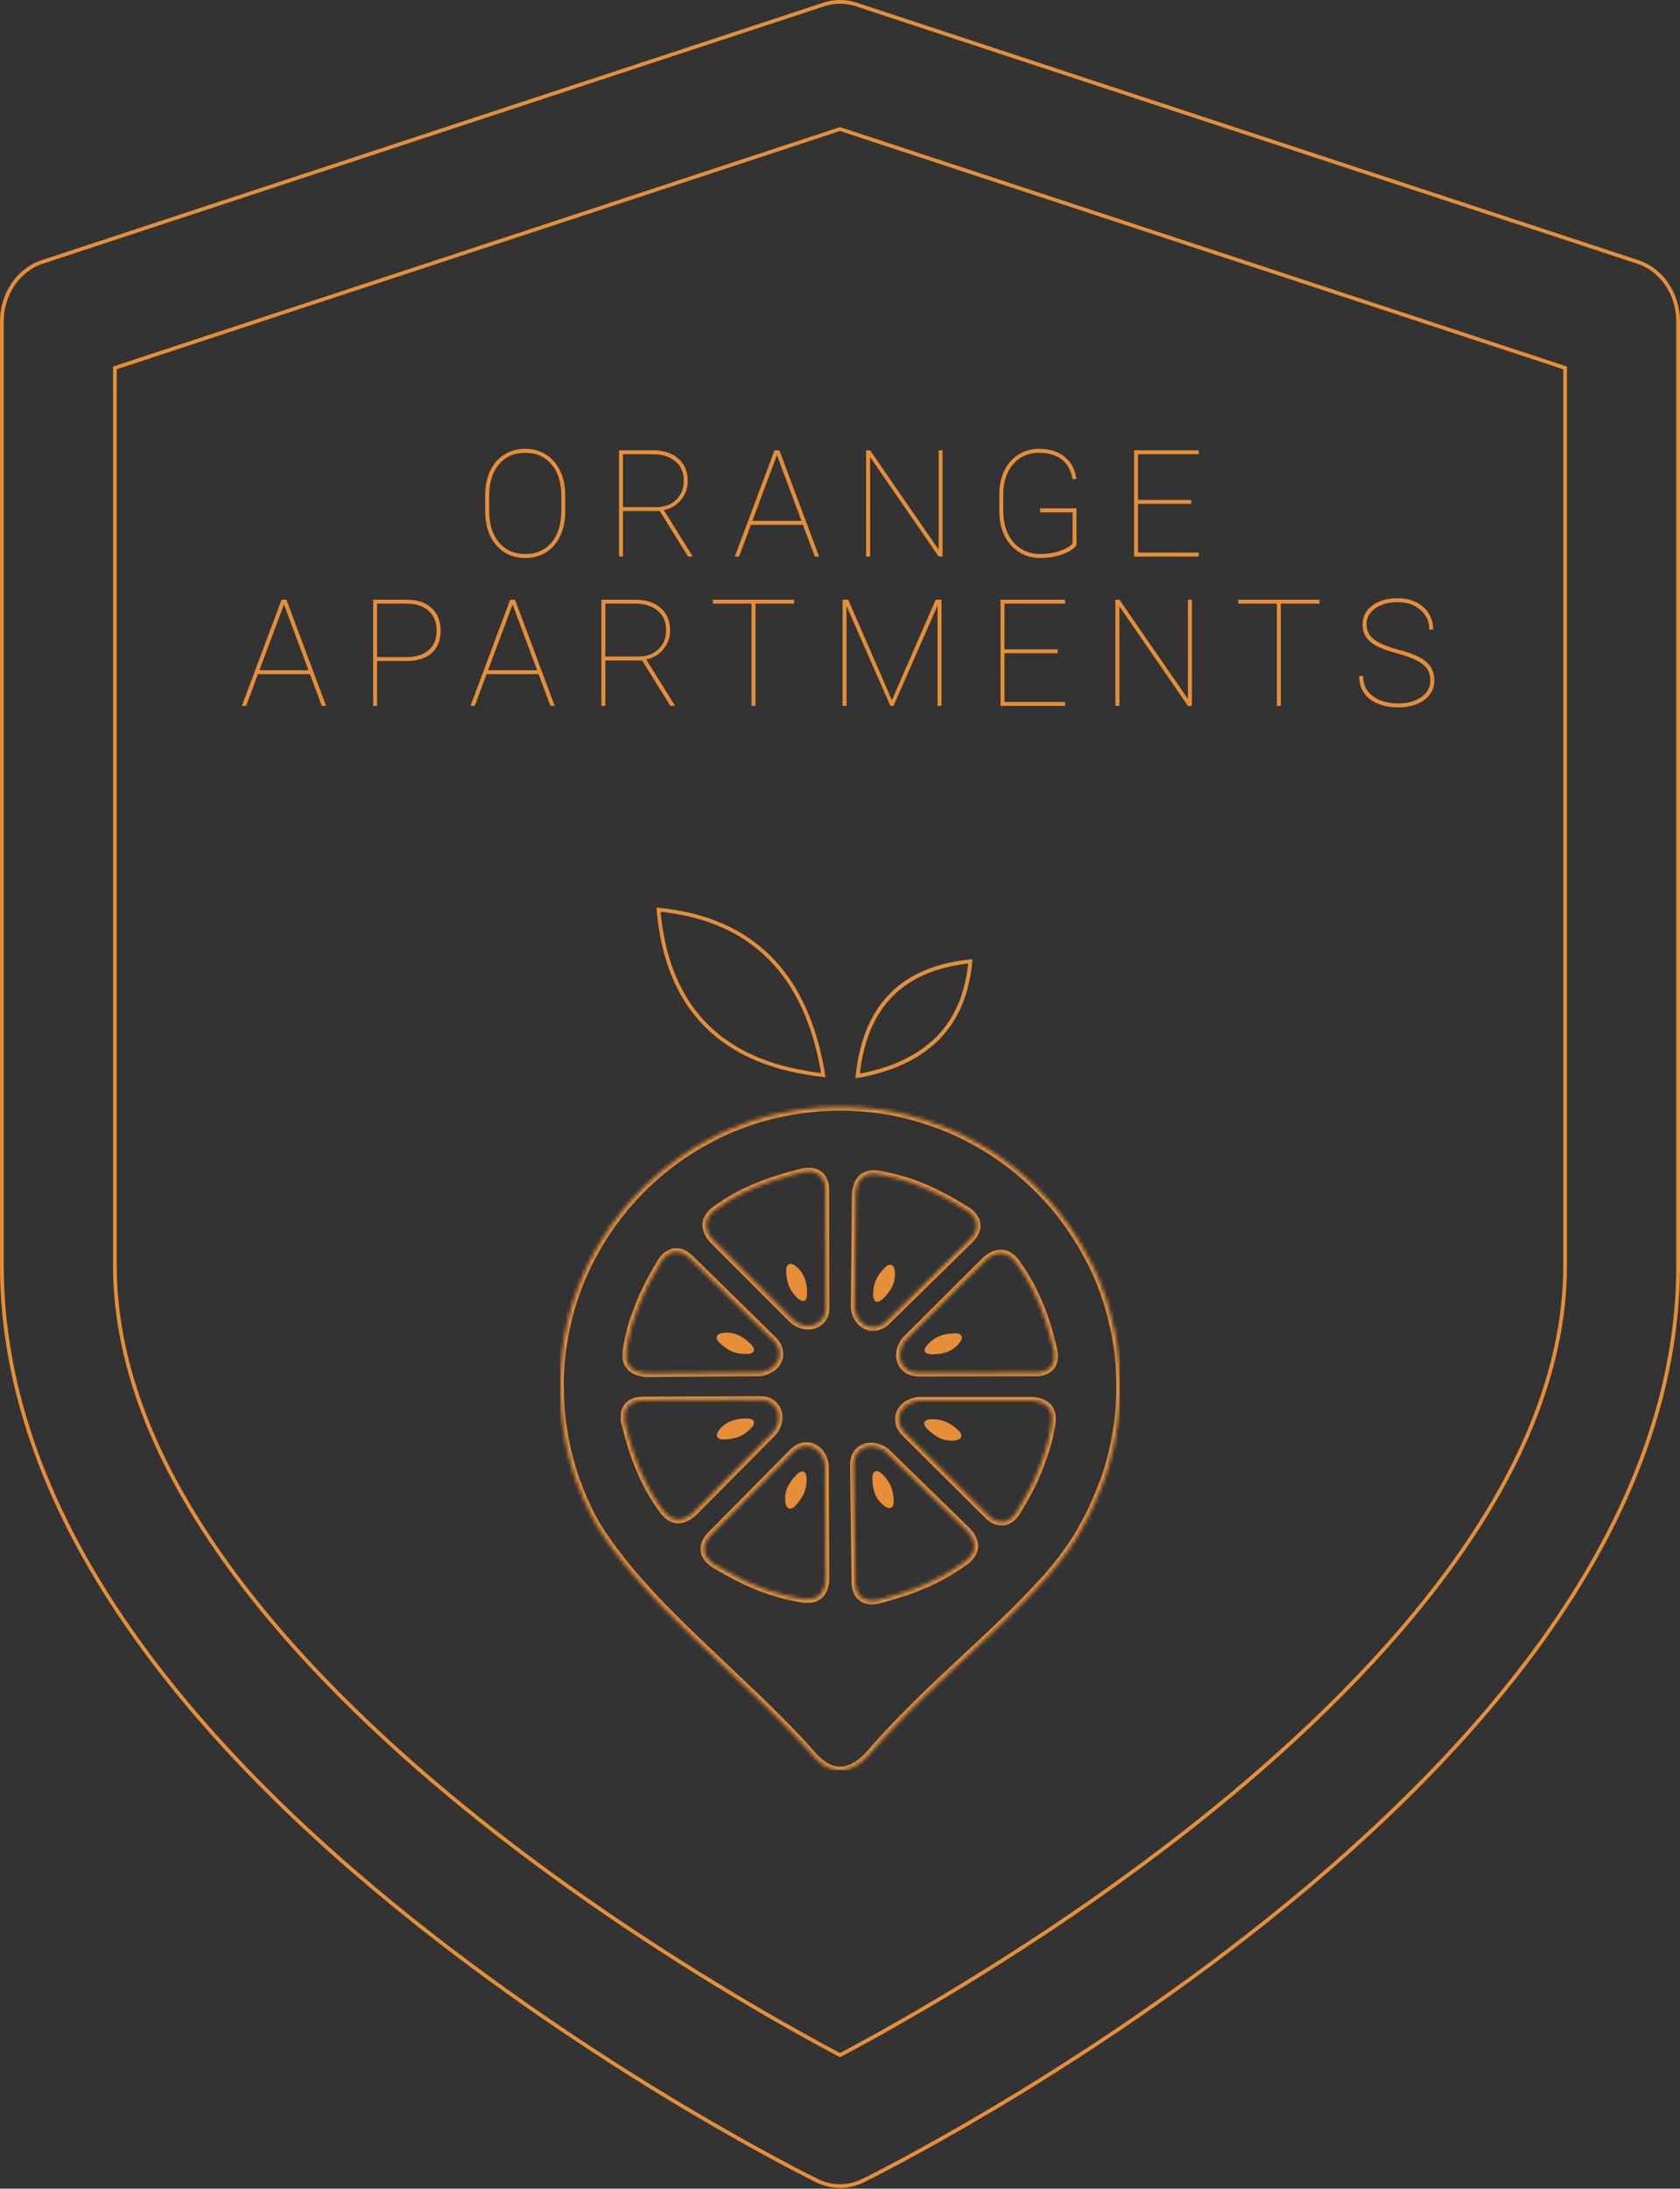 <svg width="450" height="586" viewBox="0 0 450 586" fill="none" xmlns="http://www.w3.org/2000/svg">
<rect x="0" y="0" width="450" height="586" fill="#333333" stroke="none"/>
<path d="M229.339 1.199L229.339 1.199L438.702 70.132C445.088 72.235 449.501 78.707 449.5 86.095V338.85C449.5 371.599 437.422 405.152 413.552 438.585C395.319 464.12 370.085 489.776 338.54 514.838C285.543 556.941 233.354 582.771 231.17 583.843L231.39 584.292L231.17 583.843C229.205 584.81 227.102 585.291 225.001 585.291C222.899 585.291 220.797 584.809 218.832 583.843L218.612 584.292L218.832 583.843C216.648 582.771 164.458 556.941 111.461 514.838C79.915 489.776 54.681 464.12 36.449 438.585C12.578 405.151 0.5 371.598 0.5 338.85V86.095C0.5 78.707 4.914 72.235 11.3 70.132L220.665 1.199L220.509 0.724L220.665 1.199C223.495 0.267 226.512 0.267 229.339 1.199ZM224.768 550.107L225.002 550.231L225.236 550.107C240.588 541.983 281.188 519.37 321.227 487.498C343.555 469.723 368.044 447.173 386.955 421.774C405.862 396.38 419.227 368.092 419.227 338.85V98.864V98.502L418.883 98.389L225.157 34.604L225.001 34.552L224.845 34.604L31.118 98.389L30.774 98.502V98.864V338.85C30.774 368.092 44.139 396.38 63.047 421.774C81.958 447.173 106.447 469.723 128.777 487.498C168.815 519.37 209.416 541.983 224.768 550.107Z" stroke="#E68E38"/>
<path d="M151.406 136.91C151.406 139.371 150.964 141.552 150.078 143.453C149.206 145.341 147.956 146.806 146.328 147.848C144.701 148.876 142.826 149.391 140.703 149.391C137.5 149.391 134.909 148.251 132.93 145.973C130.951 143.694 129.961 140.621 129.961 136.754V132.652C129.961 130.204 130.397 128.03 131.27 126.129C132.155 124.228 133.411 122.763 135.039 121.734C136.68 120.693 138.555 120.172 140.664 120.172C142.786 120.172 144.661 120.693 146.289 121.734C147.93 122.763 149.193 124.234 150.078 126.148C150.964 128.049 151.406 130.217 151.406 132.652V136.91ZM150.352 132.613C150.352 129.176 149.479 126.422 147.734 124.352C145.99 122.268 143.633 121.227 140.664 121.227C137.734 121.227 135.397 122.262 133.652 124.332C131.908 126.389 131.035 129.195 131.035 132.75V136.91C131.035 139.176 131.426 141.181 132.207 142.926C133.001 144.658 134.128 145.992 135.586 146.93C137.044 147.867 138.75 148.336 140.703 148.336C143.672 148.336 146.022 147.301 147.754 145.23C149.486 143.16 150.352 140.335 150.352 136.754V132.613ZM176.73 136.832H166.867V149H165.812V120.562H174.875C177.727 120.562 179.992 121.298 181.672 122.77C183.365 124.241 184.211 126.24 184.211 128.766C184.211 130.706 183.605 132.405 182.395 133.863C181.197 135.309 179.667 136.207 177.805 136.559L185.402 148.727V149H184.289L176.73 136.832ZM166.867 135.777H175.832C178.02 135.777 179.784 135.113 181.125 133.785C182.479 132.457 183.156 130.784 183.156 128.766C183.156 126.552 182.408 124.807 180.91 123.531C179.426 122.255 177.388 121.617 174.797 121.617H166.867V135.777ZM215.062 140.504H201.137L197.973 149H196.82L207.465 120.562H208.754L219.398 149H218.246L215.062 140.504ZM201.527 139.449H214.672L208.109 121.832L201.527 139.449ZM252.477 149H251.422L233.062 122.359V149H231.988V120.562H233.062L251.422 147.145V120.562H252.477V149ZM288.348 145.953C287.632 146.943 286.375 147.763 284.578 148.414C282.781 149.065 280.802 149.391 278.641 149.391C276.531 149.391 274.65 148.876 272.996 147.848C271.342 146.819 270.047 145.367 269.109 143.492C268.185 141.617 267.71 139.495 267.684 137.125V132.242C267.684 129.911 268.133 127.822 269.031 125.973C269.93 124.124 271.193 122.698 272.82 121.695C274.448 120.68 276.277 120.172 278.309 120.172C281.134 120.172 283.432 120.895 285.203 122.34C286.987 123.785 288.022 125.758 288.309 128.258H287.254C286.902 125.992 285.958 124.254 284.422 123.043C282.885 121.832 280.848 121.227 278.309 121.227C275.444 121.227 273.133 122.249 271.375 124.293C269.617 126.337 268.738 129.026 268.738 132.359V136.891C268.738 139.117 269.148 141.103 269.969 142.848C270.802 144.592 271.967 145.947 273.465 146.91C274.975 147.861 276.701 148.336 278.641 148.336C280.542 148.336 282.306 148.056 283.934 147.496C285.561 146.936 286.681 146.259 287.293 145.465V137.184H278.602V136.109H288.348V145.953ZM319.082 134.898H304.824V147.945H321.074V149H303.77V120.562H321.074V121.617H304.824V133.844H319.082V134.898ZM83.023 180.504H69.098L65.934 189H64.781L75.426 160.562H76.715L87.359 189H86.207L83.023 180.504ZM69.488 179.449H82.633L76.07 161.832L69.488 179.449ZM101.004 176.988V189H99.949V160.562H108.836C111.74 160.562 113.992 161.298 115.594 162.77C117.208 164.228 118.016 166.259 118.016 168.863C118.016 171.441 117.228 173.434 115.652 174.84C114.09 176.246 111.863 176.962 108.973 176.988H101.004ZM101.004 175.934H108.836C111.401 175.934 113.393 175.315 114.812 174.078C116.245 172.841 116.961 171.116 116.961 168.902C116.961 166.611 116.245 164.827 114.812 163.551C113.393 162.262 111.401 161.617 108.836 161.617H101.004V175.934ZM144.258 180.504H130.332L127.168 189H126.016L136.66 160.562H137.949L148.594 189H147.441L144.258 180.504ZM130.723 179.449H143.867L137.305 161.832L130.723 179.449ZM172.004 176.832H162.141V189H161.086V160.562H170.148C173 160.562 175.266 161.298 176.945 162.77C178.638 164.241 179.484 166.24 179.484 168.766C179.484 170.706 178.879 172.405 177.668 173.863C176.47 175.309 174.94 176.207 173.078 176.559L180.676 188.727V189H179.562L172.004 176.832ZM162.141 175.777H171.105C173.293 175.777 175.057 175.113 176.398 173.785C177.753 172.457 178.43 170.784 178.43 168.766C178.43 166.552 177.681 164.807 176.184 163.531C174.699 162.255 172.661 161.617 170.07 161.617H162.141V175.777ZM212.719 161.617H202.367V189H201.312V161.617H190.961V160.562H212.719V161.617ZM227.203 160.562L238.902 187.457L250.641 160.562H252.184V189H251.129V162.125L239.332 189H238.492L226.754 162.262V189H225.699V160.562H227.203ZM283.309 174.898H269.051V187.945H285.301V189H267.996V160.562H285.301V161.617H269.051V173.844H283.309V174.898ZM319.258 189H318.203L299.844 162.359V189H298.77V160.562H299.844L318.203 187.145V160.562H319.258V189ZM353.43 161.617H343.078V189H342.023V161.617H331.672V160.562H353.43V161.617ZM383.129 182.184C383.129 180.973 382.842 179.951 382.27 179.117C381.71 178.271 380.818 177.529 379.594 176.891C378.383 176.24 376.547 175.576 374.086 174.898C371.625 174.221 369.776 173.538 368.539 172.848C367.315 172.158 366.417 171.357 365.844 170.445C365.271 169.534 364.984 168.427 364.984 167.125C364.984 165.055 365.857 163.382 367.602 162.105C369.346 160.816 371.618 160.172 374.418 160.172C376.241 160.172 377.875 160.53 379.32 161.246C380.779 161.949 381.905 162.945 382.699 164.234C383.493 165.51 383.891 166.956 383.891 168.57H382.836C382.836 166.448 382.055 164.697 380.492 163.316C378.93 161.923 376.905 161.227 374.418 161.227C371.918 161.227 369.893 161.786 368.344 162.906C366.807 164.013 366.039 165.406 366.039 167.086C366.039 168.792 366.71 170.165 368.051 171.207C369.392 172.249 371.605 173.173 374.691 173.98C377.777 174.775 380.036 175.699 381.469 176.754C383.292 178.095 384.203 179.892 384.203 182.145C384.203 183.577 383.799 184.846 382.992 185.953C382.185 187.047 381.039 187.893 379.555 188.492C378.07 189.091 376.404 189.391 374.555 189.391C372.497 189.391 370.648 189.052 369.008 188.375C367.367 187.685 366.13 186.708 365.297 185.445C364.477 184.182 364.066 182.691 364.066 180.973H365.121C365.121 183.303 365.993 185.113 367.738 186.402C369.483 187.691 371.755 188.336 374.555 188.336C377.042 188.336 379.092 187.77 380.707 186.637C382.322 185.491 383.129 184.007 383.129 182.184Z" fill="#E68E38"/>
<g clip-path="url(#clip0)">
<path fill-rule="evenodd" clip-rule="evenodd" d="M215.771 394.547L215.675 394.346L215.526 394.198L215.396 394.102L215.23 394.007L215.056 393.98L214.855 393.954L214.663 394.007L214.436 394.076L214.192 394.198L213.939 394.346L213.669 394.547L213.399 394.791L212.928 395.313L212.483 395.81L212.091 396.297L211.742 396.794L211.446 397.264L211.175 397.735L210.949 398.205L210.757 398.666L210.478 399.564L210.33 400.469L210.312 401.384L210.382 402.299L210.504 402.865L210.678 403.309L210.923 403.631L211.202 403.832L211.524 403.927L211.89 403.901L212.283 403.753L212.71 403.483L213.573 402.551L214.288 401.637L214.881 400.722L215.352 399.781L215.692 398.815L215.919 397.804L216.041 396.742V395.583L215.945 394.991L215.771 394.547Z" fill="#E68E38"/>
<path fill-rule="evenodd" clip-rule="evenodd" d="M239.2 399.956L238.955 398.893L238.633 397.926L238.162 396.994L237.621 396.132L236.924 395.287L236.087 394.477L235.616 394.129L235.171 393.928L234.953 393.876H234.753L234.578 393.902L234.404 393.954L234.256 394.05L234.107 394.172L233.985 394.346L233.889 394.573L233.811 394.817L233.741 395.113L233.689 395.435L233.663 395.81L233.689 396.524L233.741 397.186L233.811 397.804L233.942 398.397L234.064 398.945L234.212 399.459L234.386 399.956L234.578 400.426L235.023 401.236L235.59 401.976L236.209 402.647L236.924 403.239L237.395 403.535L237.839 403.727L238.24 403.779L238.58 403.727L238.877 403.562L239.13 403.265L239.304 402.891L239.4 402.394L239.348 401.114L239.2 399.956Z" fill="#E68E38"/>
<path fill-rule="evenodd" clip-rule="evenodd" d="M234.134 347.93L234.238 348.131L234.36 348.279L234.509 348.401L234.657 348.479L234.822 348.523H235.023L235.25 348.496L235.468 348.427L235.694 348.331L235.965 348.157L236.209 347.983L236.505 347.739L237.002 347.216L237.447 346.72L237.839 346.232L238.214 345.761L238.537 345.291L238.807 344.821L239.025 344.35L239.226 343.88L239.522 342.992L239.67 342.077L239.723 341.163L239.67 340.257L239.574 339.708L239.4 339.264L239.156 338.924L238.877 338.724L238.537 338.628L238.162 338.645L237.77 338.776L237.351 339.046L236.462 339.961L235.721 340.866L235.128 341.764L234.631 342.696L234.282 343.636L234.038 344.647L233.916 345.735L233.889 346.894L233.959 347.486L234.134 347.93Z" fill="#E68E38"/>
<path fill-rule="evenodd" clip-rule="evenodd" d="M216.145 345.047L216.067 344.429L215.971 343.837L215.849 343.288L215.718 342.748L215.544 342.277L215.352 341.807L214.907 340.971L214.384 340.204L213.765 339.534L213.076 338.942L212.579 338.628L212.161 338.454L211.742 338.375L211.393 338.428L211.097 338.602L210.879 338.898L210.678 339.264L210.582 339.76L210.626 341.041L210.757 342.208L210.975 343.262L211.297 344.255L211.742 345.169L212.283 346.058L212.954 346.894L213.765 347.713L214.236 348.052L214.681 348.253L214.907 348.331H215.108H215.274L215.448 348.253L215.596 348.183L215.744 348.035L215.866 347.887L215.971 347.66L216.041 347.416L216.119 347.12L216.163 346.798L216.189 346.423L216.163 345.709L216.145 345.047Z" fill="#E68E38"/>
<path fill-rule="evenodd" clip-rule="evenodd" d="M257.345 383.755L257.074 383.337L256.133 382.474L255.217 381.734L254.328 381.142L253.386 380.671L252.427 380.323L251.415 380.105L250.352 379.983H249.183L248.59 380.079L248.146 380.227L247.954 380.349L247.806 380.471L247.701 380.619L247.605 380.767L247.553 380.942V381.142L247.579 381.333L247.657 381.56L247.779 381.804L247.928 382.056L248.128 382.326L248.372 382.596L248.896 383.093L249.384 383.511L249.881 383.903L250.369 384.251L250.84 384.574L251.311 384.844L251.782 385.061L252.253 385.262L253.142 385.532L254.057 385.68L254.973 385.732L255.889 385.662L256.429 385.532L256.874 385.358L257.196 385.114L257.414 384.844L257.519 384.521L257.493 384.156L257.345 383.755Z" fill="#E68E38"/>
<path fill-rule="evenodd" clip-rule="evenodd" d="M201.907 380.523L201.802 380.375L201.654 380.227L201.506 380.105L201.288 380.001L201.043 379.931L200.747 379.853L200.424 379.809L200.049 379.783L199.334 379.809L198.663 379.853L198.053 379.905L197.46 380.001L196.91 380.131L196.396 380.28L195.899 380.454L195.428 380.619L194.591 381.063L193.85 381.612L193.179 382.222L192.586 382.919L192.263 383.415L192.089 383.859L192.019 384.251L192.071 384.6L192.237 384.896L192.533 385.14L192.908 385.314L193.405 385.41L194.687 385.358L195.847 385.236L196.91 384.992L197.904 384.669L198.811 384.251L199.683 383.685L200.546 383.015L201.357 382.205L201.706 381.734L201.907 381.29L201.976 380.872L201.959 380.698L201.907 380.523Z" fill="#E68E38"/>
<mask id="path-9-inside-1" fill="white">
<path fill-rule="evenodd" clip-rule="evenodd" d="M299.983 369.357L299.913 367.432L299.826 365.533L299.651 363.635L299.459 361.753L299.189 359.881L298.893 358.025L298.518 356.179L298.082 354.376L297.663 352.573L297.21 350.77L296.687 349.028L296.12 347.286L295.501 345.544L294.864 343.802L294.167 342.121L293.426 340.44L292.658 338.785L291.804 337.191L290.932 335.588L290.06 334.003L289.144 332.453L288.185 330.92L287.2 329.413L286.162 327.888L285.107 326.46L284.017 325.023L282.875 323.62L281.715 322.236L280.53 320.92L279.291 319.614L278.027 318.307L276.737 317.053L275.411 315.834L274.103 314.649L272.717 313.491L271.313 312.35L269.874 311.27L268.436 310.207L266.953 309.17L265.445 308.178L263.91 307.219L262.332 306.305L260.745 305.434L259.141 304.563L257.51 303.753L255.854 302.986L254.197 302.246L252.453 301.558L250.709 300.913L248.965 300.295L247.221 299.729L245.478 299.206L243.734 298.718L241.946 298.274L240.124 297.882L238.267 297.508L236.409 297.212L234.561 296.942L232.686 296.776L230.811 296.602L228.885 296.48L226.958 296.401H225.031H223.104L221.168 296.48L219.267 296.602L217.366 296.776L215.491 296.968L213.608 297.238L211.76 297.534L209.911 297.908L208.063 298.274L206.258 298.701L204.453 299.189L202.709 299.711L200.965 300.277L199.221 300.896L197.477 301.54L195.794 302.229L194.111 302.969L192.455 303.735L190.833 304.572L189.229 305.443L187.642 306.314L186.09 307.228L184.555 308.186L183.073 309.17L181.564 310.207L180.134 311.27L178.696 312.35L177.292 313.491L175.905 314.649L174.571 315.834L173.263 317.071L171.973 318.307L170.717 319.614L169.479 320.92L168.293 322.253L167.134 323.638L165.991 325.04L164.91 326.477L163.846 327.888L162.809 329.413L161.815 330.92L160.856 332.453L159.94 333.985L159.068 335.571L158.196 337.173L157.385 338.776L156.618 340.431L155.877 342.112L155.188 343.793L154.543 345.535L153.924 347.277L153.357 349.019L152.834 350.761L152.346 352.564L151.918 354.367L151.526 356.17L151.16 358.017L150.863 359.872L150.584 361.745L150.401 363.6L150.227 365.499L150.105 367.397L150.026 369.322V371.256L150.078 373.695L150.174 376.142L150.375 378.564L150.645 380.933L150.994 383.302L151.413 385.645L151.883 387.988L152.468 390.296L153.087 392.569L153.776 394.791L154.543 396.985L155.415 399.163L156.287 401.306L157.246 403.405L158.257 405.487L159.347 407.507L159.67 408.1L160.019 408.666L161.353 410.739L162.756 412.794L164.213 414.815L165.747 416.818L167.291 418.787L168.921 420.764L170.578 422.715L172.322 424.64L174.066 426.565L175.809 428.472L179.463 432.218L183.221 435.946L187.057 439.656L194.818 447.007L198.68 450.701L202.561 454.376L206.362 458.078L210.094 461.806L213.73 465.586L215.474 467.485L217.218 469.41L217.715 469.985L218.212 470.525L218.709 471.021L219.223 471.491L219.72 471.91L220.209 472.275L220.706 472.624L221.203 472.92L221.7 473.19L222.188 473.416L222.685 473.608L223.199 473.756L224.193 473.956L225.179 474.009L226.173 473.904L227.158 473.686L228.143 473.312L229.137 472.798L230.149 472.153L231.134 471.387L232.128 470.472L233.113 469.436L234.944 467.311L236.845 465.22L238.772 463.139L240.752 461.066L244.78 456.998L248.887 452.974L253.063 449.02L257.214 445.117L261.364 441.241L265.419 437.444L267.398 435.562L269.351 433.69L271.278 431.808L273.127 429.962L274.958 428.107L276.702 426.277L278.446 424.431L280.102 422.628L281.663 420.799L283.163 418.996L284.575 417.193L285.883 415.39L287.121 413.648L288.255 411.906L289.293 410.164L290.234 408.422L290.487 407.978L290.731 407.533L291.821 405.504L292.85 403.283L293.792 401.184L294.664 399.067L295.536 396.89L296.303 394.695L296.992 392.474L297.611 390.226L298.178 387.953L298.648 385.628L299.067 383.311L299.416 380.942L299.686 378.572L299.887 376.151L299.983 373.73L300.035 371.291L299.983 369.357ZM167.753 362.624V361.927L167.857 361.187L168.006 360.394L168.25 359.044L168.546 357.686L168.869 356.327L169.235 354.968L169.636 353.609L170.124 352.277L170.613 350.918L171.136 349.533L171.703 348.174L172.296 346.798L172.941 345.439L173.603 344.054L175.068 341.311L176.673 338.55L177.065 337.879L177.466 337.287L177.911 336.773L178.382 336.328L178.844 335.954L179.341 335.658L179.864 335.44L180.37 335.266L180.893 335.187H181.46L182 335.266L182.567 335.44L183.142 335.684L183.709 336.032L184.276 336.45L184.843 336.947L207.225 358.914L207.766 359.558L208.185 360.203L208.507 360.865L208.682 361.562L208.778 362.25V362.92L208.655 363.582L208.437 364.227L208.115 364.819L207.696 365.385L207.199 365.908L206.606 366.352L205.935 366.744L205.194 367.066L204.409 367.31L203.537 367.458L173.019 367.685L172.2 367.58L171.432 367.432L170.77 367.241L170.177 366.962L169.654 366.666L169.183 366.326L168.79 365.925L168.468 365.481L168.163 365.019L167.971 364.471L167.822 363.905L167.753 363.286V362.624ZM185.601 405.112L184.939 405.608L184.293 406.027L183.674 406.375L183.081 406.619L182.489 406.767L181.922 406.837H181.355L180.814 406.741L180.291 406.593L179.768 406.349L179.28 406.027L178.783 405.652L178.286 405.19L177.824 404.668L177.379 404.075L176.882 403.405L176.123 402.273L175.356 401.114L174.641 399.903L173.944 398.693L173.281 397.43L172.636 396.149L172.017 394.843L171.45 393.51L170.883 392.125L170.334 390.74L169.322 387.857L168.45 384.887L167.631 381.804L167.439 381.063L167.291 380.349V379.679V379.043V378.407L167.439 377.841L167.639 377.318L167.91 376.848L168.232 376.43L168.633 376.055L169.078 375.715L169.593 375.445L170.185 375.219L170.831 375.071L171.52 374.975L172.287 374.923L203.677 374.801L204.549 374.871L205.316 375.019L206.013 375.297L206.633 375.637L207.173 376.081L207.618 376.578L207.984 377.118L208.281 377.736L208.481 378.407L208.586 379.069V379.809L208.49 380.532L208.289 381.29L207.993 382.03L207.574 382.771L207.06 383.494L185.601 405.112ZM221.072 423.752L220.898 424.518L220.706 425.189L220.453 425.781L220.156 426.321L219.816 426.765L219.415 427.157L218.971 427.479L218.482 427.749L217.933 427.95L217.366 428.072L216.747 428.15H216.102H215.387L214.646 428.028L213.878 427.88L212.518 427.628L211.158 427.331L209.806 426.992L208.446 426.617L207.086 426.225L205.656 425.729L204.296 425.258L202.909 424.718L201.549 424.152L200.189 423.551L197.486 422.219L194.713 420.764L191.975 419.161L191.304 418.769L190.711 418.343L190.196 417.898L189.743 417.454L189.377 416.966L189.089 416.47L188.862 415.973L188.714 415.46L188.644 414.911V414.371L188.74 413.805L188.915 413.256L189.159 412.69L189.481 412.124L189.909 411.557L190.423 410.991L212.475 388.693L213.111 388.153L213.756 387.727L214.445 387.431L215.117 387.239L215.805 387.161H216.503L217.139 387.282L217.785 387.535L218.378 387.849L218.944 388.249L219.468 388.763L219.912 389.338L220.305 390L220.627 390.74L220.845 391.559L220.993 392.43L221.142 422.915L221.072 423.752ZM221.15 350.918L220.976 351.684L220.706 352.372L220.357 352.991L219.912 353.531L219.415 353.975L218.875 354.35L218.256 354.646L217.584 354.846L216.895 354.942H216.119L215.43 354.89L214.663 354.689L213.922 354.393L213.181 353.975L212.466 353.453L190.885 331.878L190.388 331.242L189.961 330.597L189.638 329.979L189.394 329.36L189.255 328.759L189.176 328.193V327.653L189.255 327.105L189.429 326.564L189.673 326.042L189.97 325.554L190.362 325.058L190.807 324.587L191.33 324.117L191.923 323.673L192.586 323.229L193.728 322.462L194.888 321.704L196.065 320.99L197.277 320.302L198.532 319.631L199.823 319.022L201.157 318.403L202.491 317.811L203.912 317.245L205.29 316.722L208.185 315.738L211.175 314.823L214.262 314.031L215.012 313.83L215.727 313.708L216.39 313.656H217.035L217.654 313.735L218.194 313.883L218.718 314.083L219.206 314.353L219.633 314.675L219.999 315.067L220.322 315.511L220.592 316.034L220.819 316.626L220.985 317.262L221.089 317.959V318.725L221.159 350.082L221.15 350.918ZM229.198 319.466L229.329 318.647L229.495 317.907L229.695 317.219L229.966 316.626L230.288 316.104L230.637 315.659L231.029 315.268L231.474 314.971L231.971 314.701L232.512 314.527L233.079 314.405L233.698 314.327H234.43L235.119 314.405L235.86 314.501L236.627 314.675L237.988 314.945L239.348 315.268L240.682 315.607L242.042 316.008L243.402 316.426L244.763 316.896L246.123 317.41L247.483 317.959L248.835 318.551L250.125 319.178L251.485 319.84L252.872 320.537L255.592 322.035L258.33 323.69L259.001 324.091L259.594 324.509L260.091 324.979L260.536 325.423L260.902 325.911L261.199 326.408L261.425 326.93L261.574 327.47L261.617 327.993V328.533L261.513 329.099L261.338 329.639L261.068 330.214L260.728 330.78L260.301 331.32L259.786 331.886L237.395 353.836L236.749 354.384L236.078 354.776L235.389 355.073L234.7 355.273L234.003 355.325H233.314L232.669 355.177L232.032 354.951L231.439 354.602L230.864 354.184L230.376 353.67L229.931 353.078L229.53 352.407L229.233 351.667L229.015 350.857L228.893 349.986L229.198 319.466ZM260.981 414.249L260.902 414.815L260.737 415.338L260.51 415.852L260.187 416.348L259.821 416.836L259.35 417.332L258.827 417.803L258.234 418.247L257.571 418.691L256.429 419.484L255.269 420.215L254.084 420.929L252.872 421.644L251.616 422.332L250.326 422.976L249.018 423.621L247.684 424.213L246.323 424.779L244.937 425.346L242.068 426.356L239.104 427.297L236.017 428.168L235.276 428.359L234.561 428.507L233.889 428.56H233.227L232.634 428.507L232.058 428.359L231.544 428.168L231.073 427.915L230.628 427.593L230.253 427.201L229.913 426.73L229.643 426.234L229.416 425.642L229.242 425.006L229.146 424.309L229.094 423.543L228.675 392.186L228.728 391.315L228.902 390.549L229.146 389.861L229.495 389.242L229.913 388.702L230.402 388.232L230.977 387.857L231.596 387.561L232.233 387.37L232.93 387.265H233.645L234.386 387.37L235.128 387.544L235.895 387.84L236.636 388.232L237.377 388.746L259.176 410.007L259.716 410.634L260.144 411.279L260.484 411.888L260.737 412.507L260.902 413.099L260.981 413.665V414.249ZM281.794 380.149L281.742 380.863L281.646 381.603L281.471 382.37L281.227 383.729L280.931 385.079L280.582 386.438L280.207 387.796L279.771 389.112L279.3 390.47L278.812 391.829L278.289 393.188L277.696 394.547L277.155 395.932L276.484 397.282L275.821 398.667L274.339 401.41L272.708 404.145L272.307 404.816L271.889 405.408L271.444 405.931L270.999 406.375L270.502 406.741L270.014 407.037L269.491 407.263L268.976 407.411H268.427H267.886L267.346 407.316L266.77 407.141L266.204 406.898L265.663 406.549L265.096 406.131L264.521 405.608L242.278 383.511L241.737 382.866L241.336 382.196L241.022 381.534L240.848 380.846L240.769 380.149V379.487L240.917 378.816L241.144 378.198L241.458 377.579L241.885 377.039L242.373 376.517L242.966 376.073L243.638 375.681L244.379 375.384L245.19 375.167L246.062 375.019H276.58L277.399 375.114L278.167 375.289L278.829 375.48L279.422 375.759L279.945 376.055L280.416 376.395L280.809 376.796L281.131 377.24L281.375 377.728L281.576 378.276L281.698 378.842L281.776 379.461L281.794 380.149ZM282.387 363.434L282.308 364.053L282.186 364.593L281.968 365.115L281.715 365.612L281.375 366.03L280.974 366.396L280.53 366.718L280.015 366.988L279.422 367.214L278.777 367.389L278.088 367.484H277.321L245.931 367.537L245.059 367.458L244.292 367.284L243.603 367.014L242.984 366.666L242.469 366.248L241.998 365.751L241.624 365.185L241.353 364.567L241.153 363.905L241.031 363.208V362.494L241.135 361.753L241.327 361.013L241.624 360.273L242.042 359.506L242.565 358.792L264.146 337.287L264.808 336.799L265.454 336.372L266.073 336.058L266.692 335.806L267.285 335.658L267.852 335.588H268.436L268.985 335.684L269.5 335.832L270.023 336.076L270.511 336.398L271.008 336.773L271.479 337.243L271.95 337.757L272.394 338.349L272.839 339.02L273.606 340.152L274.374 341.337L275.089 342.521L275.777 343.758L276.449 345.012L277.068 346.302L277.678 347.608L278.28 348.941L278.847 350.326L279.361 351.71L279.884 353.139L280.355 354.594L281.227 357.581L282.012 360.673L282.212 361.414L282.334 362.128L282.387 362.79V363.434Z"/>
</mask>
<path fill-rule="evenodd" clip-rule="evenodd" d="M299.983 369.357L299.913 367.432L299.826 365.533L299.651 363.635L299.459 361.753L299.189 359.881L298.893 358.025L298.518 356.179L298.082 354.376L297.663 352.573L297.21 350.77L296.687 349.028L296.12 347.286L295.501 345.544L294.864 343.802L294.167 342.121L293.426 340.44L292.658 338.785L291.804 337.191L290.932 335.588L290.06 334.003L289.144 332.453L288.185 330.92L287.2 329.413L286.162 327.888L285.107 326.46L284.017 325.023L282.875 323.62L281.715 322.236L280.53 320.92L279.291 319.614L278.027 318.307L276.737 317.053L275.411 315.834L274.103 314.649L272.717 313.491L271.313 312.35L269.874 311.27L268.436 310.207L266.953 309.17L265.445 308.178L263.91 307.219L262.332 306.305L260.745 305.434L259.141 304.563L257.51 303.753L255.854 302.986L254.197 302.246L252.453 301.558L250.709 300.913L248.965 300.295L247.221 299.729L245.478 299.206L243.734 298.718L241.946 298.274L240.124 297.882L238.267 297.508L236.409 297.212L234.561 296.942L232.686 296.776L230.811 296.602L228.885 296.48L226.958 296.401H225.031H223.104L221.168 296.48L219.267 296.602L217.366 296.776L215.491 296.968L213.608 297.238L211.76 297.534L209.911 297.908L208.063 298.274L206.258 298.701L204.453 299.189L202.709 299.711L200.965 300.277L199.221 300.896L197.477 301.54L195.794 302.229L194.111 302.969L192.455 303.735L190.833 304.572L189.229 305.443L187.642 306.314L186.09 307.228L184.555 308.186L183.073 309.17L181.564 310.207L180.134 311.27L178.696 312.35L177.292 313.491L175.905 314.649L174.571 315.834L173.263 317.071L171.973 318.307L170.717 319.614L169.479 320.92L168.293 322.253L167.134 323.638L165.991 325.04L164.91 326.477L163.846 327.888L162.809 329.413L161.815 330.92L160.856 332.453L159.94 333.985L159.068 335.571L158.196 337.173L157.385 338.776L156.618 340.431L155.877 342.112L155.188 343.793L154.543 345.535L153.924 347.277L153.357 349.019L152.834 350.761L152.346 352.564L151.918 354.367L151.526 356.17L151.16 358.017L150.863 359.872L150.584 361.745L150.401 363.6L150.227 365.499L150.105 367.397L150.026 369.322V371.256L150.078 373.695L150.174 376.142L150.375 378.564L150.645 380.933L150.994 383.302L151.413 385.645L151.883 387.988L152.468 390.296L153.087 392.569L153.776 394.791L154.543 396.985L155.415 399.163L156.287 401.306L157.246 403.405L158.257 405.487L159.347 407.507L159.67 408.1L160.019 408.666L161.353 410.739L162.756 412.794L164.213 414.815L165.747 416.818L167.291 418.787L168.921 420.764L170.578 422.715L172.322 424.64L174.066 426.565L175.809 428.472L179.463 432.218L183.221 435.946L187.057 439.656L194.818 447.007L198.68 450.701L202.561 454.376L206.362 458.078L210.094 461.806L213.73 465.586L215.474 467.485L217.218 469.41L217.715 469.985L218.212 470.525L218.709 471.021L219.223 471.491L219.72 471.91L220.209 472.275L220.706 472.624L221.203 472.92L221.7 473.19L222.188 473.416L222.685 473.608L223.199 473.756L224.193 473.956L225.179 474.009L226.173 473.904L227.158 473.686L228.143 473.312L229.137 472.798L230.149 472.153L231.134 471.387L232.128 470.472L233.113 469.436L234.944 467.311L236.845 465.22L238.772 463.139L240.752 461.066L244.78 456.998L248.887 452.974L253.063 449.02L257.214 445.117L261.364 441.241L265.419 437.444L267.398 435.562L269.351 433.69L271.278 431.808L273.127 429.962L274.958 428.107L276.702 426.277L278.446 424.431L280.102 422.628L281.663 420.799L283.163 418.996L284.575 417.193L285.883 415.39L287.121 413.648L288.255 411.906L289.293 410.164L290.234 408.422L290.487 407.978L290.731 407.533L291.821 405.504L292.85 403.283L293.792 401.184L294.664 399.067L295.536 396.89L296.303 394.695L296.992 392.474L297.611 390.226L298.178 387.953L298.648 385.628L299.067 383.311L299.416 380.942L299.686 378.572L299.887 376.151L299.983 373.73L300.035 371.291L299.983 369.357ZM167.753 362.624V361.927L167.857 361.187L168.006 360.394L168.25 359.044L168.546 357.686L168.869 356.327L169.235 354.968L169.636 353.609L170.124 352.277L170.613 350.918L171.136 349.533L171.703 348.174L172.296 346.798L172.941 345.439L173.603 344.054L175.068 341.311L176.673 338.55L177.065 337.879L177.466 337.287L177.911 336.773L178.382 336.328L178.844 335.954L179.341 335.658L179.864 335.44L180.37 335.266L180.893 335.187H181.46L182 335.266L182.567 335.44L183.142 335.684L183.709 336.032L184.276 336.45L184.843 336.947L207.225 358.914L207.766 359.558L208.185 360.203L208.507 360.865L208.682 361.562L208.778 362.25V362.92L208.655 363.582L208.437 364.227L208.115 364.819L207.696 365.385L207.199 365.908L206.606 366.352L205.935 366.744L205.194 367.066L204.409 367.31L203.537 367.458L173.019 367.685L172.2 367.58L171.432 367.432L170.77 367.241L170.177 366.962L169.654 366.666L169.183 366.326L168.79 365.925L168.468 365.481L168.163 365.019L167.971 364.471L167.822 363.905L167.753 363.286V362.624ZM185.601 405.112L184.939 405.608L184.293 406.027L183.674 406.375L183.081 406.619L182.489 406.767L181.922 406.837H181.355L180.814 406.741L180.291 406.593L179.768 406.349L179.28 406.027L178.783 405.652L178.286 405.19L177.824 404.668L177.379 404.075L176.882 403.405L176.123 402.273L175.356 401.114L174.641 399.903L173.944 398.693L173.281 397.43L172.636 396.149L172.017 394.843L171.45 393.51L170.883 392.125L170.334 390.74L169.322 387.857L168.45 384.887L167.631 381.804L167.439 381.063L167.291 380.349V379.679V379.043V378.407L167.439 377.841L167.639 377.318L167.91 376.848L168.232 376.43L168.633 376.055L169.078 375.715L169.593 375.445L170.185 375.219L170.831 375.071L171.52 374.975L172.287 374.923L203.677 374.801L204.549 374.871L205.316 375.019L206.013 375.297L206.633 375.637L207.173 376.081L207.618 376.578L207.984 377.118L208.281 377.736L208.481 378.407L208.586 379.069V379.809L208.49 380.532L208.289 381.29L207.993 382.03L207.574 382.771L207.06 383.494L185.601 405.112ZM221.072 423.752L220.898 424.518L220.706 425.189L220.453 425.781L220.156 426.321L219.816 426.765L219.415 427.157L218.971 427.479L218.482 427.749L217.933 427.95L217.366 428.072L216.747 428.15H216.102H215.387L214.646 428.028L213.878 427.88L212.518 427.628L211.158 427.331L209.806 426.992L208.446 426.617L207.086 426.225L205.656 425.729L204.296 425.258L202.909 424.718L201.549 424.152L200.189 423.551L197.486 422.219L194.713 420.764L191.975 419.161L191.304 418.769L190.711 418.343L190.196 417.898L189.743 417.454L189.377 416.966L189.089 416.47L188.862 415.973L188.714 415.46L188.644 414.911V414.371L188.74 413.805L188.915 413.256L189.159 412.69L189.481 412.124L189.909 411.557L190.423 410.991L212.475 388.693L213.111 388.153L213.756 387.727L214.445 387.431L215.117 387.239L215.805 387.161H216.503L217.139 387.282L217.785 387.535L218.378 387.849L218.944 388.249L219.468 388.763L219.912 389.338L220.305 390L220.627 390.74L220.845 391.559L220.993 392.43L221.142 422.915L221.072 423.752ZM221.15 350.918L220.976 351.684L220.706 352.372L220.357 352.991L219.912 353.531L219.415 353.975L218.875 354.35L218.256 354.646L217.584 354.846L216.895 354.942H216.119L215.43 354.89L214.663 354.689L213.922 354.393L213.181 353.975L212.466 353.453L190.885 331.878L190.388 331.242L189.961 330.597L189.638 329.979L189.394 329.36L189.255 328.759L189.176 328.193V327.653L189.255 327.105L189.429 326.564L189.673 326.042L189.97 325.554L190.362 325.058L190.807 324.587L191.33 324.117L191.923 323.673L192.586 323.229L193.728 322.462L194.888 321.704L196.065 320.99L197.277 320.302L198.532 319.631L199.823 319.022L201.157 318.403L202.491 317.811L203.912 317.245L205.29 316.722L208.185 315.738L211.175 314.823L214.262 314.031L215.012 313.83L215.727 313.708L216.39 313.656H217.035L217.654 313.735L218.194 313.883L218.718 314.083L219.206 314.353L219.633 314.675L219.999 315.067L220.322 315.511L220.592 316.034L220.819 316.626L220.985 317.262L221.089 317.959V318.725L221.159 350.082L221.15 350.918ZM229.198 319.466L229.329 318.647L229.495 317.907L229.695 317.219L229.966 316.626L230.288 316.104L230.637 315.659L231.029 315.268L231.474 314.971L231.971 314.701L232.512 314.527L233.079 314.405L233.698 314.327H234.43L235.119 314.405L235.86 314.501L236.627 314.675L237.988 314.945L239.348 315.268L240.682 315.607L242.042 316.008L243.402 316.426L244.763 316.896L246.123 317.41L247.483 317.959L248.835 318.551L250.125 319.178L251.485 319.84L252.872 320.537L255.592 322.035L258.33 323.69L259.001 324.091L259.594 324.509L260.091 324.979L260.536 325.423L260.902 325.911L261.199 326.408L261.425 326.93L261.574 327.47L261.617 327.993V328.533L261.513 329.099L261.338 329.639L261.068 330.214L260.728 330.78L260.301 331.32L259.786 331.886L237.395 353.836L236.749 354.384L236.078 354.776L235.389 355.073L234.7 355.273L234.003 355.325H233.314L232.669 355.177L232.032 354.951L231.439 354.602L230.864 354.184L230.376 353.67L229.931 353.078L229.53 352.407L229.233 351.667L229.015 350.857L228.893 349.986L229.198 319.466ZM260.981 414.249L260.902 414.815L260.737 415.338L260.51 415.852L260.187 416.348L259.821 416.836L259.35 417.332L258.827 417.803L258.234 418.247L257.571 418.691L256.429 419.484L255.269 420.215L254.084 420.929L252.872 421.644L251.616 422.332L250.326 422.976L249.018 423.621L247.684 424.213L246.323 424.779L244.937 425.346L242.068 426.356L239.104 427.297L236.017 428.168L235.276 428.359L234.561 428.507L233.889 428.56H233.227L232.634 428.507L232.058 428.359L231.544 428.168L231.073 427.915L230.628 427.593L230.253 427.201L229.913 426.73L229.643 426.234L229.416 425.642L229.242 425.006L229.146 424.309L229.094 423.543L228.675 392.186L228.728 391.315L228.902 390.549L229.146 389.861L229.495 389.242L229.913 388.702L230.402 388.232L230.977 387.857L231.596 387.561L232.233 387.37L232.93 387.265H233.645L234.386 387.37L235.128 387.544L235.895 387.84L236.636 388.232L237.377 388.746L259.176 410.007L259.716 410.634L260.144 411.279L260.484 411.888L260.737 412.507L260.902 413.099L260.981 413.665V414.249ZM281.794 380.149L281.742 380.863L281.646 381.603L281.471 382.37L281.227 383.729L280.931 385.079L280.582 386.438L280.207 387.796L279.771 389.112L279.3 390.47L278.812 391.829L278.289 393.188L277.696 394.547L277.155 395.932L276.484 397.282L275.821 398.667L274.339 401.41L272.708 404.145L272.307 404.816L271.889 405.408L271.444 405.931L270.999 406.375L270.502 406.741L270.014 407.037L269.491 407.263L268.976 407.411H268.427H267.886L267.346 407.316L266.77 407.141L266.204 406.898L265.663 406.549L265.096 406.131L264.521 405.608L242.278 383.511L241.737 382.866L241.336 382.196L241.022 381.534L240.848 380.846L240.769 380.149V379.487L240.917 378.816L241.144 378.198L241.458 377.579L241.885 377.039L242.373 376.517L242.966 376.073L243.638 375.681L244.379 375.384L245.19 375.167L246.062 375.019H276.58L277.399 375.114L278.167 375.289L278.829 375.48L279.422 375.759L279.945 376.055L280.416 376.395L280.809 376.796L281.131 377.24L281.375 377.728L281.576 378.276L281.698 378.842L281.776 379.461L281.794 380.149ZM282.387 363.434L282.308 364.053L282.186 364.593L281.968 365.115L281.715 365.612L281.375 366.03L280.974 366.396L280.53 366.718L280.015 366.988L279.422 367.214L278.777 367.389L278.088 367.484H277.321L245.931 367.537L245.059 367.458L244.292 367.284L243.603 367.014L242.984 366.666L242.469 366.248L241.998 365.751L241.624 365.185L241.353 364.567L241.153 363.905L241.031 363.208V362.494L241.135 361.753L241.327 361.013L241.624 360.273L242.042 359.506L242.565 358.792L264.146 337.287L264.808 336.799L265.454 336.372L266.073 336.058L266.692 335.806L267.285 335.658L267.852 335.588H268.436L268.985 335.684L269.5 335.832L270.023 336.076L270.511 336.398L271.008 336.773L271.479 337.243L271.95 337.757L272.394 338.349L272.839 339.02L273.606 340.152L274.374 341.337L275.089 342.521L275.777 343.758L276.449 345.012L277.068 346.302L277.678 347.608L278.28 348.941L278.847 350.326L279.361 351.71L279.884 353.139L280.355 354.594L281.227 357.581L282.012 360.673L282.212 361.414L282.334 362.128L282.387 362.79V363.434Z" stroke="#E68E38" stroke-width="2" mask="url(#path-9-inside-1)"/>
<path fill-rule="evenodd" clip-rule="evenodd" d="M192.141 358.792L192.411 359.219L193.353 360.081L194.268 360.795L195.184 361.387L196.126 361.858L197.085 362.18L198.096 362.398L199.186 362.502H200.346L200.913 362.398L201.383 362.25L201.558 362.128L201.706 362.006L201.828 361.858L201.907 361.71L201.959 361.535V361.335L201.933 361.143L201.854 360.917L201.732 360.673L201.584 360.429L201.383 360.151L201.139 359.88L200.616 359.41L200.128 358.966L199.605 358.574L199.134 358.226L198.646 357.929L198.175 357.659L197.704 357.442L197.233 357.241L196.318 356.971L195.428 356.823L194.513 356.797L193.597 356.867L193.03 356.997L192.586 357.163L192.263 357.416L192.071 357.712L191.967 358.034L191.993 358.4L192.141 358.792Z" fill="#E68E38"/>
<path fill-rule="evenodd" clip-rule="evenodd" d="M257.414 357.485L257.118 357.241L256.752 357.067L256.255 356.971L254.973 357.015L253.813 357.137L252.75 357.363L251.756 357.686L250.84 358.13L249.951 358.67L249.114 359.367L248.294 360.177L247.954 360.647L247.753 361.091L247.684 361.318V361.509V361.684L247.753 361.858L247.832 362.006L247.98 362.154L248.128 362.276L248.346 362.38L248.59 362.45L248.896 362.52L249.209 362.572L249.584 362.598L250.299 362.572L250.971 362.546L251.581 362.476L252.183 362.38L252.723 362.25L253.264 362.102L253.735 361.954L254.206 361.762L255.043 361.318L255.81 360.769L256.481 360.151L257.074 359.436L257.397 358.966L257.563 358.522L257.641 358.13L257.589 357.781L257.414 357.485Z" fill="#E68E38"/>
<path d="M176.577 245.487L176.385 243.559L178.162 243.74L180.473 244.086L182.725 244.475L184.91 244.941L187.036 245.502L189.099 246.115L191.073 246.821L193.009 247.606L194.89 248.442L196.698 249.363L198.43 250.361L200.119 251.437L201.73 252.581L203.289 253.803L204.778 255.093L206.199 256.461L207.561 257.899L208.879 259.413L210.103 260.998L211.302 262.661L212.422 264.417L213.475 266.228L214.461 268.11L215.411 270.068L216.274 272.121L217.079 274.231L217.841 276.435L218.524 278.691L219.139 281.018L219.702 283.45L220.197 285.927L220.527 287.859L218.629 287.64L216.152 287.242L213.742 286.8L211.411 286.29L209.128 285.728L206.953 285.065L204.843 284.33L202.814 283.546L200.855 282.666L198.975 281.744L197.166 280.72L195.432 279.643L193.77 278.499L192.186 277.278L190.671 275.988L189.233 274.621L187.865 273.185L186.573 271.671L185.35 270.105L184.206 268.455L183.13 266.718L182.156 264.936L181.225 263.059L180.396 261.127L179.611 259.128L178.929 257.023L178.289 254.873L177.754 252.648L177.287 250.313L176.888 247.935L176.577 245.487Z" stroke="#E68E38"/>
<path d="M258.716 257.545L259.879 257.414L259.786 258.448L259.571 260.057L259.304 261.624L258.985 263.129L258.614 264.601L258.201 266.037L257.737 267.42L257.231 268.755L256.649 270.039L256.012 271.312L255.352 272.528L254.625 273.689L253.855 274.8L252.999 275.895L252.121 276.918L251.206 277.934L250.209 278.871L249.16 279.772L248.069 280.648L246.926 281.48L245.735 282.277L244.49 283.006L243.2 283.71L241.829 284.373L240.441 285.011L238.984 285.593L237.465 286.102L237.463 286.102L235.89 286.62L234.278 287.06L232.618 287.474L230.873 287.836L229.762 288.038L229.887 286.932L230.103 285.196L230.396 283.536L230.741 281.899L231.137 280.339L231.568 278.824L232.059 277.361L232.576 275.952L233.158 274.592L233.81 273.28L234.497 272.01L235.227 270.819L235.999 269.653L236.826 268.546L237.724 267.503L238.645 266.507L239.617 265.535L240.659 264.648L241.749 263.791L242.87 262.996L244.061 262.243L245.293 261.541L246.581 260.907L247.924 260.296L249.313 259.739L250.747 259.251L252.236 258.812L253.779 258.425L255.366 258.08L257.031 257.787L258.716 257.545Z" stroke="#E68E38"/>
<path fill-rule="evenodd" clip-rule="evenodd" d="M260.431 256.849L260.283 258.504L260.065 260.133L259.795 261.718L259.472 263.242L259.097 264.732L258.679 266.186L258.208 267.589L257.693 268.947L257.101 270.254L256.455 271.543L255.784 272.78L255.043 273.964L254.258 275.097L253.386 276.212L252.497 277.248L251.564 278.285L250.544 279.243L249.48 280.157L248.372 281.046L247.213 281.89L246.001 282.701L244.736 283.441L243.428 284.155L242.042 284.826L240.638 285.47L239.156 286.063L237.621 286.576L236.034 287.099L234.404 287.543L232.73 287.961L230.968 288.327L229.19 288.649L229.39 286.873L229.608 285.122L229.905 283.441L230.253 281.786L230.655 280.209L231.091 278.676L231.588 277.196L232.111 275.767L232.704 274.382L233.366 273.05L234.064 271.761L234.805 270.55L235.59 269.365L236.436 268.233L237.351 267.17L238.284 266.16L239.278 265.167L240.342 264.261L241.449 263.39L242.591 262.58L243.803 261.814L245.059 261.1L246.367 260.455L247.727 259.837L249.14 259.27L250.596 258.774L252.104 258.33L253.665 257.938L255.269 257.589L256.952 257.293L258.653 257.049L260.431 256.849Z" stroke="white" stroke-width="0.03" stroke-miterlimit="10"/>
</g>
<defs>
<clipPath id="clip0">
<rect width="150" height="231" fill="white" transform="translate(150 243)"/>
</clipPath>
</defs>
</svg>
